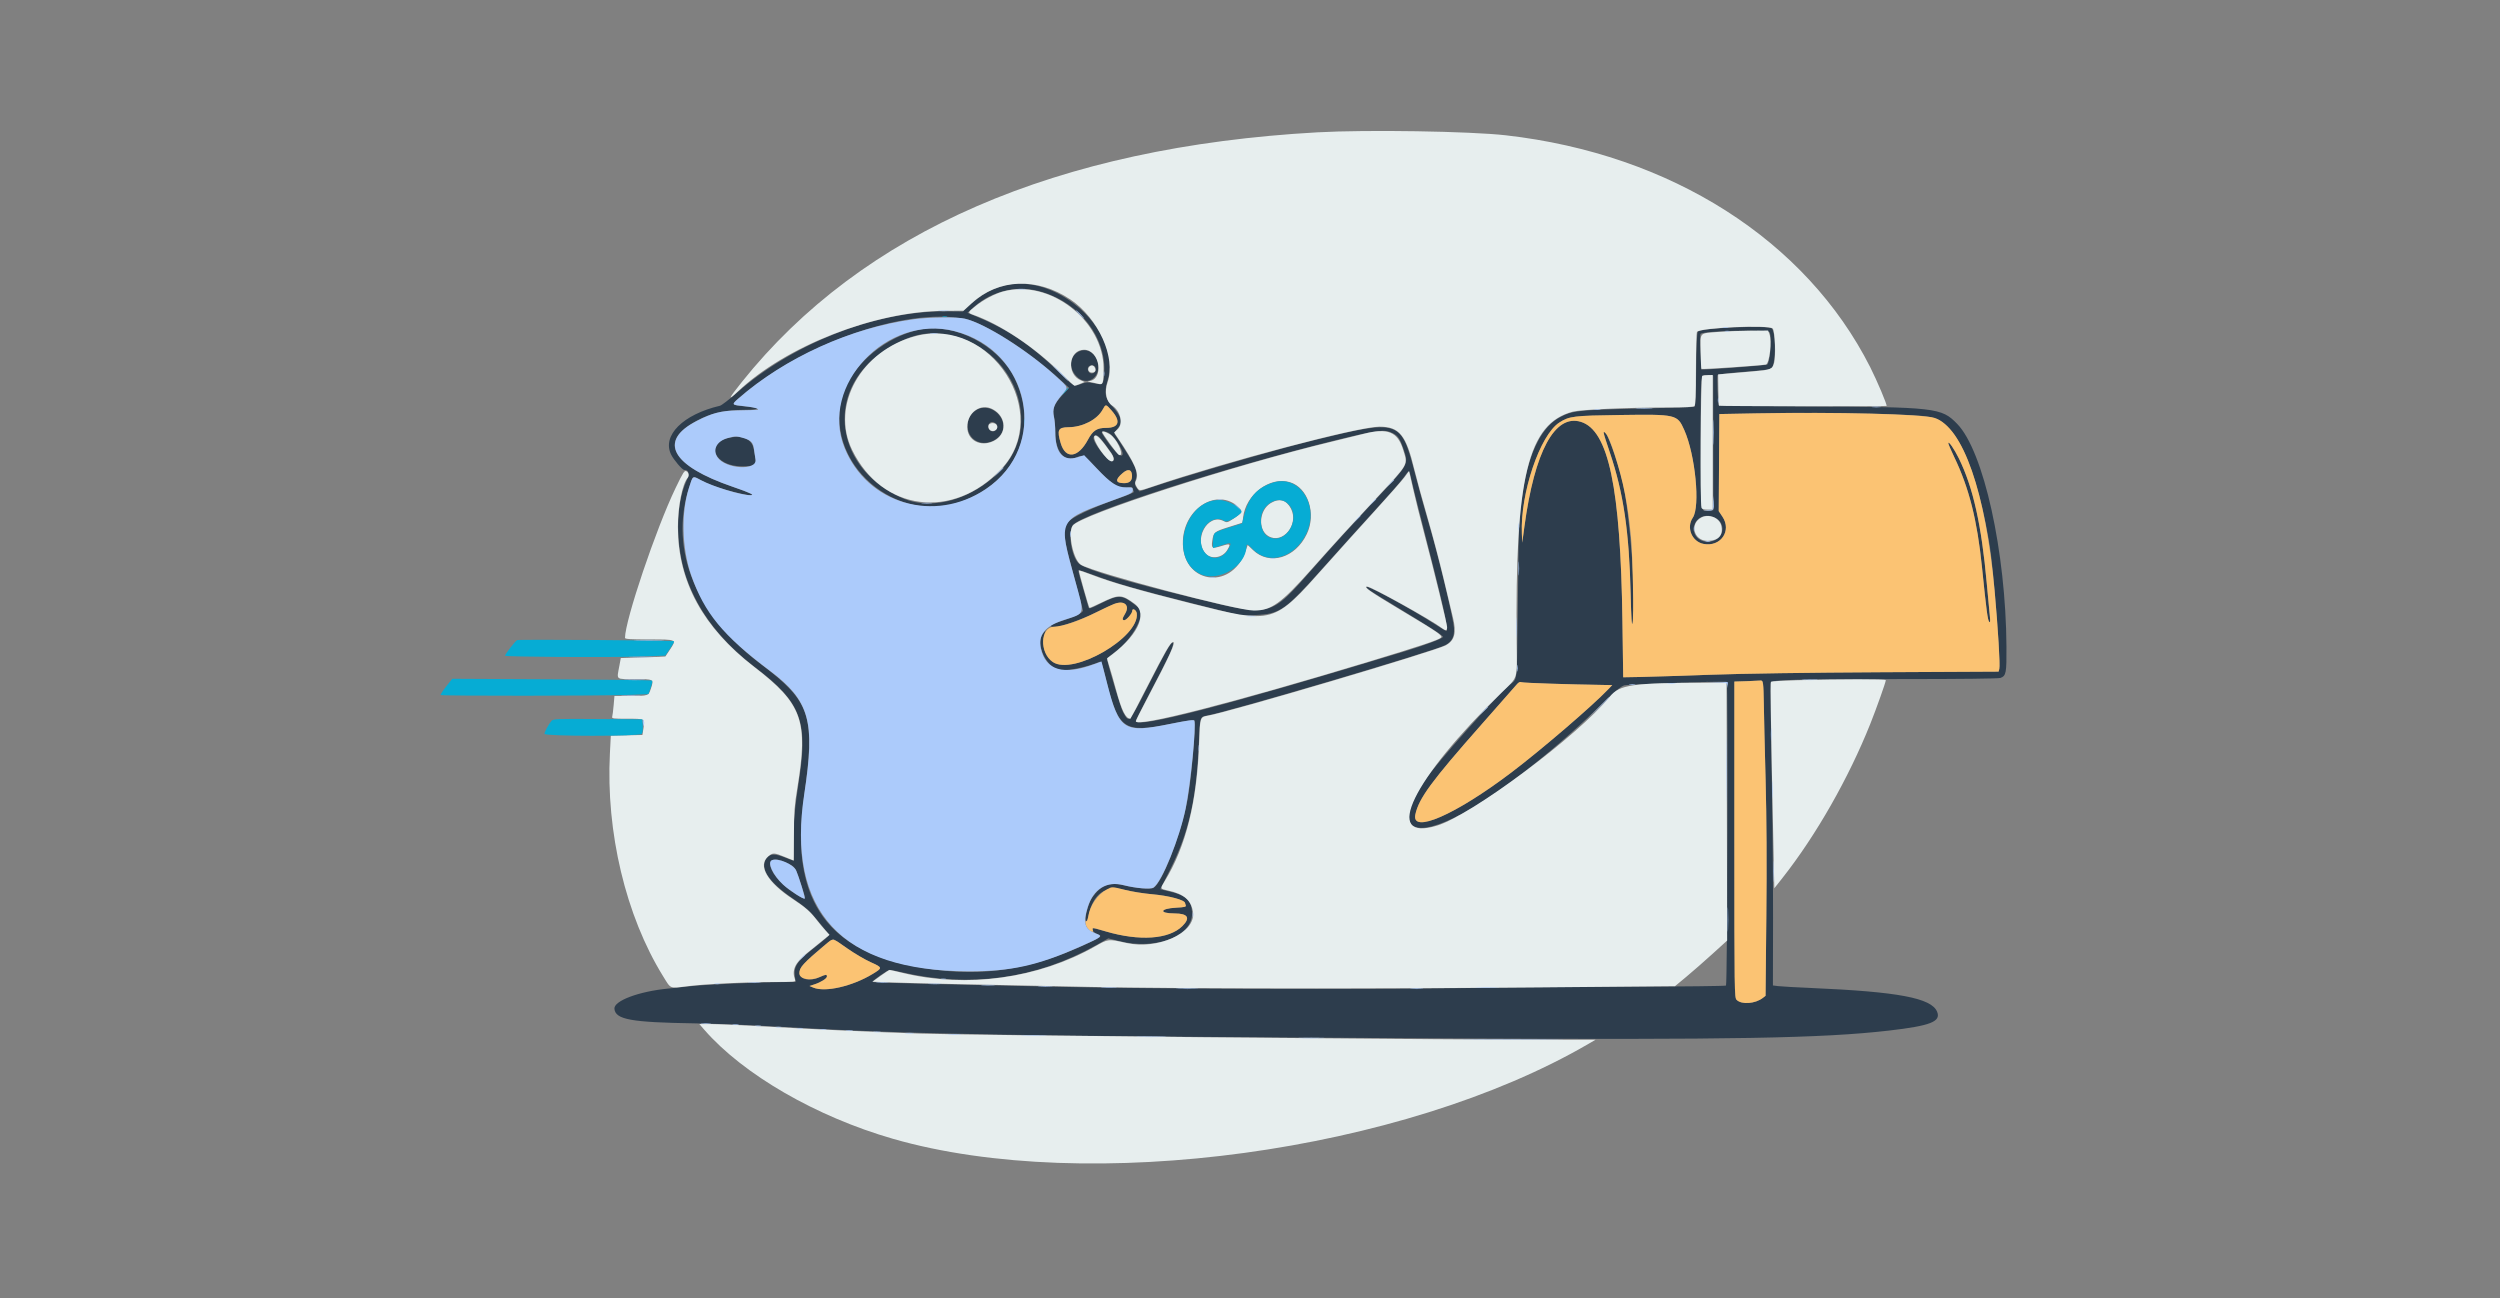 <svg id="svg" version="1.1" xmlns="http://www.w3.org/2000/svg" xmlns:xlink="http://www.w3.org/1999/xlink" width="400" height="207.692" viewBox="0, 0, 400,207.692"><rect x="0" y="0" width="400" height="207.692" fill="#808080" stroke="none"/><g id="svgg"><path id="path0" d="M160.865 45.659 C 158.715 46.162,157.059 47.081,155.145 48.833 L 154.039 49.846 151.367 49.819 C 140.317 49.707,126.870 54.924,117.981 62.771 C 116.712 63.891,115.457 64.859,115.192 64.921 C 109.262 66.314,105.885 69.692,107.380 72.736 C 107.792 73.574,109.170 75.192,109.472 75.192 C 110.250 75.192,110.359 75.771,109.812 76.985 C 108.051 80.883,108.066 87.410,109.848 92.500 C 111.763 97.969,115.409 102.668,121.082 106.978 C 128.066 112.284,129.277 115.408,127.884 124.519 C 127.113 129.565,126.877 132.310,126.980 135.048 C 127.034 136.502,127.016 137.692,126.938 137.692 C 126.861 137.692,126.265 137.476,125.614 137.212 C 124.041 136.573,123.224 136.580,122.706 137.237 C 121.433 138.856,122.952 141.162,127.124 143.948 C 128.152 144.635,129.328 145.568,129.737 146.023 C 130.686 147.078,132.580 149.400,132.650 149.595 C 132.679 149.677,131.812 150.439,130.724 151.288 C 127.495 153.809,126.952 154.572,127.184 156.264 L 127.300 157.115 125.814 157.120 C 121.917 157.133,113.076 157.512,110.761 157.765 C 109.337 157.921,107.611 158.103,106.923 158.169 C 102.208 158.623,98.182 160.138,98.307 161.410 C 98.475 163.125,100.939 163.575,111.058 163.737 C 114.337 163.790,119.962 164.006,123.558 164.218 C 145.480 165.507,161.416 165.791,232.148 166.148 C 277.247 166.376,291.577 166.120,302.212 164.895 C 308.888 164.127,310.597 163.456,309.932 161.863 C 309.020 159.682,303.724 158.683,289.904 158.084 C 287.365 157.974,284.924 157.836,284.478 157.777 L 283.667 157.671 283.688 146.864 C 283.699 140.921,283.594 130.082,283.454 122.779 C 283.313 115.475,283.250 109.367,283.312 109.204 C 283.484 108.755,287.349 108.655,304.555 108.654 C 313.607 108.654,319.782 108.581,320.072 108.471 C 320.980 108.125,321.060 107.711,321.033 103.462 C 320.939 88.243,317.382 72.169,313.146 67.817 C 310.618 65.218,309.793 65.125,288.462 65.027 C 281.111 64.994,275.053 64.924,275.000 64.872 C 274.864 64.738,274.690 60.187,274.813 59.990 C 274.869 59.900,276.600 59.692,278.659 59.528 C 283.178 59.169,283.441 59.119,283.640 58.588 C 284.162 57.189,284.061 53.127,283.489 52.554 C 282.941 52.007,272.275 52.456,271.678 53.052 C 271.505 53.226,271.427 54.842,271.386 59.153 C 271.344 63.525,271.271 65.038,271.098 65.094 C 270.970 65.136,266.928 65.262,262.115 65.373 C 252.521 65.596,251.578 65.700,249.598 66.756 C 245.398 68.994,243.113 76.206,242.964 87.692 C 242.928 90.495,242.856 96.233,242.805 100.443 C 242.699 109.119,242.769 108.579,241.622 109.519 C 239.452 111.298,229.884 122.039,228.044 124.762 C 223.217 131.906,225.251 134.486,232.788 130.781 C 238.599 127.925,247.991 120.750,255.496 113.432 C 258.463 110.539,259.331 109.798,259.929 109.649 C 260.636 109.473,276.131 108.952,276.279 109.100 C 276.505 109.325,276.385 157.549,276.159 157.689 C 276.025 157.772,269.413 157.849,261.467 157.860 C 253.521 157.870,240.918 157.979,233.462 158.100 C 219.049 158.336,183.585 158.224,170.000 157.900 C 165.822 157.801,157.276 157.611,151.010 157.478 C 144.743 157.345,139.615 157.178,139.615 157.105 C 139.615 156.869,142.010 155.192,142.348 155.192 C 142.529 155.192,143.395 155.358,144.271 155.561 C 155.223 158.092,165.851 156.605,175.445 151.201 L 177.332 150.138 179.099 150.581 C 185.118 152.090,191.046 149.682,190.728 145.856 C 190.578 144.042,189.750 143.275,187.295 142.678 L 185.647 142.277 187.207 139.167 C 190.278 133.044,191.465 127.698,191.847 118.269 C 191.987 114.797,192.024 114.680,193.048 114.506 C 196.377 113.940,229.246 104.236,231.209 103.239 C 232.309 102.681,232.723 101.881,232.635 100.481 C 232.539 98.943,230.141 88.967,228.683 84.038 C 228.042 81.870,227.045 78.279,226.468 76.058 C 224.131 67.058,224.128 67.057,210.096 70.476 C 203.936 71.977,189.335 76.224,183.706 78.152 L 182.315 78.628 181.912 78.115 C 181.599 77.717,181.542 77.472,181.656 77.022 C 182.029 75.561,181.875 74.997,180.501 72.788 C 179.252 70.782,178.788 70.066,178.378 69.510 C 178.253 69.342,178.386 69.052,178.810 68.569 C 179.708 67.546,179.440 66.572,177.764 64.768 C 176.804 63.734,176.659 62.711,177.214 60.883 C 179.547 53.191,169.333 43.678,160.865 45.659 M166.853 46.752 C 172.868 48.608,177.032 54.094,176.670 59.685 C 176.548 61.571,176.495 61.624,175.047 61.325 C 174.040 61.117,173.777 61.128,173.043 61.408 C 171.799 61.883,171.869 61.921,169.250 59.373 C 165.046 55.282,161.169 52.677,156.291 50.666 L 154.793 50.049 155.789 49.153 C 158.812 46.436,162.930 45.542,166.853 46.752 M154.327 51.003 C 157.500 51.614,164.726 56.226,169.710 60.821 L 171.054 62.060 169.968 63.234 C 168.649 64.658,168.337 65.455,168.634 66.637 C 168.751 67.100,168.846 68.221,168.846 69.130 C 168.846 72.277,170.274 73.995,172.215 73.184 C 173.353 72.709,173.469 72.772,175.538 74.986 C 177.847 77.457,179.059 78.205,180.389 77.980 C 181.203 77.842,181.184 77.829,181.404 78.711 C 181.425 78.795,180.620 79.152,179.615 79.505 C 174.761 81.210,171.384 82.788,170.787 83.633 C 169.948 84.821,170.074 85.776,172.004 92.827 C 172.700 95.371,173.269 97.551,173.269 97.671 C 173.269 98.038,172.115 98.629,170.192 99.246 C 168.206 99.885,167.822 100.107,168.352 100.310 C 168.969 100.547,172.450 99.403,175.204 98.058 C 178.438 96.479,179.209 96.218,179.766 96.516 C 180.382 96.846,180.468 97.424,180.015 98.191 C 179.546 98.986,179.515 99.231,179.887 99.231 C 180.223 99.231,181.154 98.151,181.154 97.760 C 181.154 97.214,181.824 97.574,181.890 98.155 C 182.329 101.982,171.722 108.123,168.462 105.930 C 167.199 105.081,166.635 103.250,167.109 101.537 L 167.295 100.865 166.917 101.319 C 165.588 102.915,167.367 106.837,169.586 107.204 C 170.737 107.395,173.870 106.747,175.962 105.887 C 176.194 105.791,176.375 106.284,176.894 108.413 C 178.924 116.753,179.754 117.345,187.269 115.821 C 189.403 115.388,191.028 115.144,191.091 115.246 C 191.395 115.737,190.620 124.699,189.985 128.051 C 188.919 133.672,185.875 141.463,184.500 142.089 C 183.972 142.330,181.891 142.125,179.681 141.615 C 177.507 141.113,176.145 141.654,174.785 143.558 C 174.167 144.424,173.525 146.716,173.752 147.248 C 173.862 147.508,173.960 147.327,174.136 146.538 C 174.936 142.954,176.856 141.599,180.021 142.386 C 181.120 142.659,183.056 142.971,184.324 143.080 C 187.066 143.316,189.615 144.004,189.615 144.507 C 189.615 144.549,189.664 144.710,189.723 144.863 C 189.810 145.091,189.522 145.159,188.180 145.230 C 185.569 145.367,185.360 146.145,187.933 146.151 C 190.073 146.156,190.506 146.856,189.183 148.170 C 187.036 150.301,182.312 150.622,176.852 149.006 C 175.808 148.697,174.910 148.488,174.857 148.541 C 174.636 148.761,175.035 149.263,175.583 149.454 C 176.481 149.767,176.274 149.927,173.115 151.360 C 163.874 155.552,155.581 156.510,145.769 154.521 C 131.802 151.689,126.418 143.231,128.630 127.595 C 130.476 114.547,129.748 112.295,121.731 106.253 C 111.323 98.410,107.072 87.995,110.230 78.077 C 110.878 76.042,110.799 76.103,111.982 76.743 C 113.438 77.532,115.343 78.218,117.582 78.761 C 121.470 79.703,121.292 79.279,117.212 77.875 C 108.009 74.709,105.508 71.039,110.434 67.928 C 113.112 66.237,115.547 65.580,119.175 65.571 C 121.824 65.564,121.790 65.253,119.114 65.009 C 117.079 64.823,117.015 64.749,118.077 63.814 C 127.975 55.097,144.764 49.163,154.327 51.003 M147.418 52.691 C 141.960 53.676,136.380 58.247,134.894 62.951 C 131.413 73.972,143.576 84.543,154.505 79.994 C 162.910 76.494,166.170 68.306,162.288 60.445 C 159.743 55.293,152.868 51.708,147.418 52.691 M283.153 53.189 C 283.527 54.164,283.184 58.212,282.715 58.352 C 282.387 58.450,275.336 59.003,273.365 59.086 L 272.212 59.135 272.084 56.346 C 272.014 54.813,272.014 53.499,272.084 53.428 C 272.587 52.913,282.961 52.689,283.153 53.189 M151.543 53.541 C 162.287 55.458,167.177 68.068,160.009 75.371 C 155.561 79.903,149.206 81.718,144.575 79.780 C 133.640 75.202,131.822 62.748,141.155 56.356 C 145.052 53.687,147.954 52.900,151.543 53.541 M172.586 56.252 C 171.016 57.048,170.966 59.161,172.489 60.442 C 173.788 61.535,175.516 60.769,175.714 59.011 C 175.942 56.992,174.185 55.442,172.586 56.252 M175.295 58.868 C 175.553 59.681,174.415 60.126,174.110 59.331 C 173.926 58.851,174.187 58.462,174.693 58.462 C 175.006 58.462,175.210 58.599,175.295 58.868 M274.122 70.865 L 274.129 81.635 273.516 81.694 C 272.014 81.840,272.115 82.627,272.115 70.795 C 272.115 59.245,272.040 59.959,273.252 60.039 L 274.114 60.096 274.122 70.865 M177.856 65.686 C 179.382 67.420,179.042 68.461,176.950 68.462 C 175.497 68.463,174.853 68.886,174.073 70.349 C 172.512 73.277,170.495 73.540,169.716 70.916 C 169.085 68.791,169.290 68.369,170.962 68.356 C 173.239 68.339,175.568 67.130,176.438 65.514 C 176.916 64.626,176.924 64.627,177.856 65.686 M156.388 65.501 C 154.104 66.666,154.346 70.127,156.757 70.776 C 158.368 71.210,160.311 70.052,160.514 68.536 C 160.804 66.374,158.296 64.529,156.388 65.501 M304.327 66.352 C 309.667 66.609,310.020 66.712,311.838 68.539 C 314.467 71.182,316.873 78.133,318.371 87.414 C 318.988 91.235,320.133 106.040,319.887 107.019 L 319.776 107.459 300.994 107.556 C 289.427 107.615,278.924 107.770,273.654 107.960 C 268.947 108.129,263.885 108.290,262.404 108.317 L 259.712 108.365 259.587 99.327 C 259.294 78.013,257.368 68.821,252.915 67.486 C 248.755 66.240,245.534 72.228,243.909 84.231 L 243.558 86.827 243.497 85.385 C 243.227 78.959,246.390 69.588,249.500 67.601 C 251.085 66.588,251.765 66.504,259.204 66.402 C 268.246 66.278,268.365 66.306,269.479 68.793 C 271.253 72.756,272.062 81.050,270.848 82.828 C 269.769 84.408,270.705 86.677,272.581 87.029 C 275.312 87.541,277.109 84.938,275.591 82.668 L 274.996 81.779 275.046 74.014 L 275.096 66.250 281.154 66.135 C 288.702 65.991,298.770 66.086,304.327 66.352 M159.311 67.753 C 159.720 68.052,159.657 68.622,159.183 68.921 C 158.516 69.340,157.766 68.395,158.277 67.779 C 158.564 67.433,158.863 67.425,159.311 67.753 M222.885 69.332 C 223.664 69.727,224.011 70.235,224.520 71.732 C 225.399 74.319,225.471 74.179,220.544 79.449 C 216.004 84.304,214.000 86.501,210.303 90.673 C 202.961 98.960,203.730 98.774,190.288 95.506 C 180.180 93.049,174.312 91.305,172.785 90.304 C 171.430 89.416,170.719 84.873,171.782 83.899 C 174.001 81.866,196.560 74.632,213.942 70.380 C 220.610 68.749,221.522 68.642,222.885 69.332 M177.428 69.286 C 178.238 69.748,179.615 71.836,179.615 72.602 C 179.615 73.604,177.926 71.935,176.348 69.375 C 176.093 68.962,176.765 68.907,177.428 69.286 M256.545 69.136 C 256.541 69.243,257.009 70.725,257.584 72.428 C 259.760 78.877,260.667 85.049,260.903 95.000 C 260.997 98.980,261.081 100.270,261.208 99.712 C 261.869 96.806,260.854 82.437,259.613 77.129 C 258.698 73.219,256.589 67.724,256.545 69.136 M177.000 71.320 C 178.296 73.061,178.500 73.578,177.969 73.781 C 177.310 74.034,174.558 70.437,175.002 69.902 C 175.428 69.389,175.712 69.591,177.000 71.320 M116.754 70.013 C 112.654 70.828,114.262 74.615,118.707 74.615 C 120.671 74.615,121.073 74.399,120.885 73.445 C 120.813 73.084,120.688 72.384,120.606 71.891 C 120.342 70.292,118.896 69.588,116.754 70.013 M311.732 70.917 C 311.731 71.051,312.157 72.047,312.677 73.129 C 315.049 78.059,316.353 83.227,317.115 90.721 C 317.835 97.804,318.030 99.262,318.290 99.514 C 318.434 99.653,318.461 99.400,318.382 98.654 C 318.320 98.072,318.093 95.649,317.877 93.269 C 317.033 83.956,315.703 78.004,313.430 73.365 C 312.670 71.816,311.733 70.465,311.732 70.917 M181.116 75.986 C 181.191 76.879,180.776 77.309,179.842 77.305 C 178.442 77.299,178.373 76.748,179.638 75.684 C 180.485 74.971,181.041 75.085,181.116 75.986 M225.860 76.875 C 226.037 77.695,226.661 80.226,227.247 82.500 C 230.939 96.841,231.869 100.962,231.412 100.962 C 231.342 100.962,230.498 100.454,229.537 99.833 C 226.070 97.595,218.930 93.698,218.706 93.922 C 218.524 94.104,218.987 94.415,223.365 97.052 C 228.834 100.346,230.979 101.740,230.864 101.925 C 230.679 102.224,227.950 103.246,224.712 104.230 C 196.144 112.903,181.731 116.628,181.731 115.338 C 181.731 115.223,182.851 112.995,184.219 110.385 C 187.001 105.081,187.695 103.602,187.685 103.005 C 187.672 102.192,186.817 103.624,183.841 109.445 C 180.563 115.858,180.685 115.727,179.677 113.923 C 179.347 113.331,177.602 107.579,177.175 105.672 C 177.108 105.375,177.379 105.073,178.357 104.355 C 181.232 102.244,183.395 98.229,182.188 97.243 C 179.511 95.055,179.146 95.021,175.925 96.648 C 174.462 97.388,174.242 97.452,174.157 97.160 C 172.835 92.642,172.475 91.307,172.556 91.226 C 172.610 91.172,173.809 91.561,175.221 92.089 C 178.641 93.369,182.434 94.451,191.229 96.654 L 198.558 98.490 200.769 98.408 C 204.824 98.257,205.579 97.725,212.041 90.464 C 214.481 87.723,218.143 83.663,220.179 81.442 C 222.215 79.221,224.198 76.953,224.585 76.402 C 225.487 75.117,225.480 75.114,225.860 76.875 M274.420 82.837 C 276.142 83.700,275.900 86.003,274.028 86.564 C 272.015 87.167,270.342 85.410,271.252 83.649 C 271.815 82.561,273.175 82.212,274.420 82.837 M282.033 109.060 C 282.105 109.178,282.185 110.714,282.209 112.474 C 282.234 114.233,282.363 119.784,282.497 124.808 C 282.659 130.906,282.698 138.161,282.614 146.635 L 282.489 159.327 282.062 159.659 C 280.843 160.607,278.659 160.774,277.864 159.980 C 277.510 159.626,277.500 158.888,277.500 134.334 L 277.500 109.052 279.471 108.990 C 280.555 108.955,281.545 108.909,281.671 108.887 C 281.797 108.864,281.960 108.942,282.033 109.060 M249.615 109.438 C 252.841 109.516,256.039 109.587,256.720 109.597 L 257.960 109.615 257.297 110.309 C 254.718 113.007,246.540 120.024,241.772 123.631 C 232.832 130.392,225.773 133.472,226.456 130.313 C 227.014 127.735,229.038 124.981,237.018 115.945 C 239.874 112.710,242.412 109.825,242.657 109.535 C 242.971 109.162,243.197 109.049,243.426 109.151 C 243.604 109.231,246.389 109.360,249.615 109.438 M125.912 138.068 C 127.265 138.708,127.294 138.753,128.272 141.794 C 129.004 144.065,128.995 144.080,127.463 143.153 C 122.856 140.364,121.523 135.992,125.912 138.068 M135.598 151.769 C 136.721 152.555,138.388 153.536,139.303 153.948 C 141.228 154.815,141.234 154.855,139.626 155.833 C 136.357 157.819,131.987 158.815,130.096 158.004 L 129.519 157.757 130.288 157.509 C 131.348 157.167,132.308 156.562,132.308 156.234 C 132.308 155.873,132.124 155.889,131.127 156.342 C 128.961 157.325,127.244 156.341,128.249 154.693 C 128.768 153.841,133.032 150.158,133.365 150.272 C 133.471 150.309,134.476 150.982,135.598 151.769 " stroke="none" fill="#2d3d4d" fill-rule="evenodd"></path><path id="path1" d="M210.769 21.174 C 169.057 23.509,137.966 37.005,118.669 61.154 C 116.546 63.810,116.364 64.242,118.027 62.668 C 125.756 55.357,139.916 49.814,151.072 49.734 L 154.163 49.712 155.451 48.531 C 159.768 44.576,165.903 44.333,171.247 47.907 C 175.738 50.911,178.590 57.246,177.212 61.154 C 176.667 62.697,176.987 64.270,177.977 64.919 C 179.279 65.772,179.750 67.810,178.840 68.659 L 178.258 69.203 178.823 70.034 C 181.592 74.109,182.321 75.821,181.744 76.899 C 181.564 77.234,181.587 77.426,181.860 77.888 C 182.275 78.592,182.235 78.592,184.339 77.879 C 196.208 73.856,217.344 68.269,220.696 68.269 C 223.915 68.269,224.973 69.580,226.331 75.252 C 226.640 76.541,227.556 79.889,228.368 82.692 C 229.179 85.495,230.346 89.909,230.962 92.500 C 231.578 95.091,232.262 97.958,232.483 98.871 C 233.055 101.238,232.741 102.463,231.363 103.236 C 229.724 104.157,196.509 113.980,193.227 114.514 C 192.021 114.711,191.997 114.786,191.863 118.781 C 191.548 128.214,189.748 135.463,186.349 140.986 C 185.592 142.217,185.588 142.208,186.875 142.483 C 189.451 143.034,190.628 144.064,190.881 145.989 C 191.312 149.257,185.287 152.008,180.192 150.870 C 177.282 150.220,177.348 150.212,175.199 151.429 C 166.109 156.576,154.682 158.148,144.419 155.663 C 143.350 155.404,142.414 155.192,142.338 155.192 C 142.263 155.192,141.613 155.616,140.895 156.133 L 139.588 157.073 142.727 157.191 C 145.759 157.305,151.877 157.442,174.712 157.911 C 188.550 158.196,219.273 158.225,246.549 157.981 L 268.002 157.788 269.818 156.278 C 270.817 155.447,272.694 153.805,273.989 152.629 L 276.343 150.490 276.297 129.860 L 276.250 109.231 273.269 109.237 C 261.079 109.259,259.147 109.535,257.560 111.476 C 252.453 117.725,235.475 130.396,229.932 132.096 C 221.070 134.813,226.000 124.657,240.264 110.807 C 242.942 108.207,242.733 108.893,242.668 102.916 C 242.377 76.364,244.466 67.749,251.649 65.868 C 252.946 65.529,260.293 65.204,266.837 65.197 C 269.723 65.194,270.951 65.126,271.115 64.962 C 271.284 64.793,271.347 63.208,271.349 59.048 C 271.351 55.923,271.427 53.248,271.518 53.103 C 271.948 52.424,283.105 51.935,283.634 52.572 C 283.994 53.006,284.158 56.937,283.862 58.026 C 283.570 59.100,283.387 59.173,280.368 59.430 C 278.949 59.551,277.139 59.707,276.346 59.777 L 274.904 59.904 274.933 62.369 C 274.949 63.725,274.998 64.870,275.042 64.913 C 275.140 65.011,301.752 65.042,301.850 64.945 C 301.978 64.817,300.328 60.910,299.233 58.745 C 288.950 38.414,267.341 24.659,240.962 21.651 C 235.200 20.995,218.652 20.733,210.769 21.174 M160.502 46.639 C 159.126 47.016,157.366 47.943,156.106 48.953 C 154.799 50.000,154.788 50.040,155.721 50.370 C 160.088 51.911,165.474 55.506,169.788 59.760 C 170.887 60.844,171.850 61.731,171.928 61.731 C 172.005 61.731,172.400 61.592,172.806 61.423 L 173.543 61.115 172.944 60.863 C 170.575 59.867,170.975 55.962,173.445 55.962 C 176.025 55.962,176.713 60.833,174.155 60.986 C 173.932 60.999,174.096 61.072,174.519 61.149 C 174.942 61.226,175.518 61.352,175.799 61.430 C 176.468 61.615,176.574 61.277,176.571 58.976 C 176.560 51.243,167.912 44.604,160.502 46.639 M274.904 53.108 C 271.814 53.355,272.047 53.094,272.099 56.259 C 272.123 57.733,272.184 58.978,272.233 59.028 C 272.332 59.127,281.715 58.490,282.530 58.329 C 283.119 58.213,283.542 54.559,283.099 53.413 L 282.894 52.885 279.957 52.912 C 278.341 52.927,276.067 53.015,274.904 53.108 M146.538 53.763 C 137.775 56.050,132.855 64.867,136.350 72.019 C 141.141 81.821,152.483 83.261,160.207 75.049 C 168.550 66.179,158.562 50.625,146.538 53.763 M174.251 58.726 C 173.934 59.108,174.199 59.615,174.716 59.615 C 175.228 59.615,175.409 59.283,175.160 58.798 C 174.952 58.395,174.552 58.363,174.251 58.726 M272.353 60.128 C 272.101 60.230,271.990 80.604,272.238 81.250 C 272.313 81.446,272.620 81.538,273.194 81.538 L 274.038 81.538 274.038 70.769 L 274.038 60.000 273.317 60.015 C 272.921 60.024,272.487 60.074,272.353 60.128 M158.808 65.464 C 161.085 66.654,161.176 69.496,158.970 70.563 C 156.883 71.574,154.763 70.445,154.763 68.323 C 154.763 65.982,156.904 64.469,158.808 65.464 M158.200 67.981 C 157.969 68.582,158.524 69.150,159.120 68.921 C 159.842 68.644,159.630 67.692,158.846 67.692 C 158.547 67.692,158.261 67.820,158.200 67.981 M176.346 69.121 C 176.346 69.377,178.760 72.685,179.023 72.789 C 179.886 73.131,179.063 70.836,177.938 69.767 C 177.436 69.289,176.346 68.847,176.346 69.121 M218.173 69.418 C 217.433 69.608,215.183 70.159,213.173 70.643 C 197.164 74.498,172.836 82.382,171.627 84.107 C 170.805 85.282,171.732 89.619,172.966 90.370 C 175.045 91.635,197.929 97.692,200.630 97.692 C 203.390 97.692,204.971 96.563,209.779 91.154 C 213.475 86.997,215.832 84.412,220.215 79.712 C 225.486 74.059,225.267 74.452,224.519 72.001 C 223.624 69.065,222.050 68.425,218.173 69.418 M175.128 69.744 C 174.791 70.081,175.809 71.942,177.082 73.317 C 178.017 74.327,178.603 73.672,177.797 72.518 C 176.218 70.257,175.432 69.439,175.128 69.744 M108.096 78.076 C 104.949 84.612,100.005 99.263,100.000 102.067 C 100.000 102.252,100.898 102.308,103.852 102.308 C 108.318 102.308,108.283 102.291,107.198 103.925 C 106.805 104.516,106.475 105.017,106.463 105.037 C 106.452 105.057,104.842 105.122,102.886 105.181 L 99.329 105.288 99.097 106.538 C 98.667 108.848,98.443 108.654,101.544 108.654 C 104.636 108.654,104.644 108.659,104.143 110.168 C 103.750 111.351,103.765 111.346,100.776 111.346 L 98.314 111.346 98.184 112.837 C 98.112 113.656,98.009 114.478,97.956 114.663 C 97.867 114.972,98.070 115.000,100.378 115.000 C 103.250 115.000,103.203 114.971,102.948 116.576 L 102.785 117.596 100.259 117.650 L 97.732 117.703 97.585 120.534 C 96.932 133.141,100.129 146.552,106.078 156.171 C 107.393 158.295,107.053 158.156,110.036 157.791 C 113.053 157.423,119.158 157.127,123.915 157.120 C 127.106 157.116,127.340 157.092,127.219 156.779 C 126.639 155.282,127.172 154.073,129.094 152.526 C 129.835 151.930,130.956 151.021,131.585 150.507 L 132.728 149.572 132.074 148.872 C 131.715 148.488,131.090 147.740,130.685 147.212 C 129.675 145.891,128.835 145.150,126.923 143.895 C 122.755 141.159,121.189 138.475,122.914 137.024 C 123.648 136.406,123.876 136.414,125.577 137.115 C 126.346 137.433,126.986 137.692,126.998 137.692 C 127.009 137.692,127.024 135.810,127.030 133.510 C 127.039 129.874,127.110 128.899,127.577 126.058 C 129.339 115.318,128.382 112.635,120.673 106.706 C 112.488 100.411,108.462 93.030,108.462 84.319 C 108.462 81.003,109.178 77.411,110.030 76.452 C 110.308 76.139,110.208 75.599,109.835 75.399 C 109.515 75.228,109.331 75.511,108.096 78.076 M224.778 76.278 C 224.409 76.791,222.247 79.251,219.974 81.744 C 217.701 84.238,214.152 88.175,212.088 90.494 C 203.693 99.927,203.871 99.877,190.550 96.536 C 182.281 94.462,177.738 93.153,174.671 91.964 C 173.592 91.545,172.671 91.239,172.626 91.284 C 172.554 91.356,174.187 97.127,174.318 97.264 C 174.346 97.294,175.193 96.919,176.200 96.432 C 179.029 95.064,179.473 95.079,181.538 96.611 C 183.774 98.269,181.909 101.962,177.144 105.312 C 177.106 105.339,177.255 105.906,177.474 106.574 C 177.693 107.242,178.185 108.952,178.568 110.375 C 179.453 113.669,180.114 115.000,180.865 115.000 C 180.900 115.000,182.157 112.599,183.659 109.663 C 186.440 104.228,187.217 102.879,187.644 102.739 C 188.253 102.539,187.188 104.882,183.489 111.885 C 182.522 113.714,181.731 115.294,181.731 115.394 C 181.731 116.442,197.083 112.517,219.071 105.849 C 227.209 103.381,230.167 102.395,230.549 102.025 C 230.878 101.707,230.211 101.249,223.984 97.518 C 219.218 94.663,218.071 93.863,218.724 93.852 C 219.363 93.841,228.806 99.080,230.697 100.495 C 231.334 100.971,231.538 100.934,231.538 100.342 C 231.538 99.873,229.358 90.949,227.878 85.365 C 227.245 82.974,226.439 79.742,226.088 78.181 L 225.450 75.344 224.778 76.278 M206.383 77.149 C 209.281 78.017,210.643 82.169,209.099 85.428 C 207.266 89.297,203.123 90.543,200.488 88.017 L 199.636 87.201 199.240 88.287 C 196.898 94.710,188.956 93.270,189.264 86.479 C 189.501 81.238,194.817 78.020,198.125 81.116 C 198.870 81.812,198.804 81.999,197.502 82.883 C 196.382 83.644,196.334 83.657,195.781 83.371 C 193.226 82.050,190.856 86.396,192.927 88.603 C 193.811 89.544,195.604 89.249,196.341 88.040 C 196.966 87.015,196.862 86.923,195.540 87.334 C 193.963 87.825,193.787 87.742,193.955 86.588 C 194.165 85.139,194.252 85.065,196.615 84.321 L 198.798 83.633 198.892 82.806 C 199.309 79.100,203.169 76.186,206.383 77.149 M203.341 80.480 C 201.465 81.604,201.217 84.725,202.921 85.764 C 205.203 87.156,207.867 83.950,206.559 81.387 C 205.850 79.996,204.691 79.670,203.341 80.480 M272.226 82.797 C 270.283 83.805,271.000 86.539,273.206 86.538 C 274.977 86.536,275.801 85.586,275.383 84.031 C 275.057 82.820,273.417 82.179,272.226 82.797 M287.564 108.834 C 285.325 108.894,283.431 109.005,283.355 109.081 C 283.234 109.202,283.338 116.004,283.775 136.688 L 283.890 142.125 285.221 140.438 C 290.571 133.650,295.771 124.522,299.253 115.807 C 300.222 113.380,301.731 109.130,301.731 108.825 C 301.731 108.645,294.514 108.649,287.564 108.834 M112.686 164.760 C 118.927 171.927,130.599 178.673,142.875 182.209 C 174.062 191.192,224.463 184.316,254.135 167.030 L 255.288 166.358 246.827 166.354 C 227.415 166.345,155.508 165.640,147.308 165.378 C 140.067 165.146,130.842 164.724,122.117 164.225 C 118.469 164.017,114.676 163.846,113.687 163.846 L 111.890 163.846 112.686 164.760 " stroke="none" fill="#e7eeee" fill-rule="evenodd"></path><path id="path2" d="M176.438 65.514 C 175.568 67.130,173.239 68.339,170.962 68.356 C 169.290 68.369,169.085 68.791,169.716 70.916 C 170.495 73.540,172.512 73.277,174.073 70.349 C 174.853 68.886,175.497 68.463,176.950 68.462 C 179.042 68.461,179.382 67.420,177.856 65.686 C 176.924 64.627,176.916 64.626,176.438 65.514 M281.154 66.135 L 275.096 66.250 275.046 74.014 L 274.996 81.779 275.591 82.668 C 277.109 84.938,275.312 87.541,272.581 87.029 C 270.705 86.677,269.769 84.408,270.848 82.828 C 272.062 81.050,271.253 72.756,269.479 68.793 C 268.365 66.306,268.246 66.278,259.204 66.402 C 251.765 66.504,251.085 66.588,249.500 67.601 C 246.390 69.588,243.227 78.959,243.497 85.385 L 243.558 86.827 243.909 84.231 C 245.534 72.228,248.755 66.240,252.915 67.486 C 257.368 68.821,259.294 78.013,259.587 99.327 L 259.712 108.365 262.404 108.317 C 263.885 108.290,268.947 108.129,273.654 107.960 C 278.924 107.770,289.427 107.615,300.994 107.556 L 319.776 107.459 319.887 107.019 C 320.041 106.406,319.698 100.699,319.130 94.433 C 317.709 78.747,314.079 68.333,309.519 66.865 C 307.630 66.257,293.641 65.897,281.154 66.135 M258.342 72.727 C 259.755 77.123,260.464 80.713,260.957 85.962 C 261.244 89.017,261.422 98.770,261.208 99.712 C 261.081 100.270,260.997 98.980,260.903 95.000 C 260.667 85.049,259.760 78.877,257.584 72.428 C 256.408 68.943,256.367 68.734,257.004 69.457 C 257.272 69.761,257.821 71.104,258.342 72.727 M313.430 73.365 C 315.703 78.004,317.033 83.956,317.877 93.269 C 318.093 95.649,318.320 98.072,318.382 98.654 C 318.461 99.400,318.434 99.653,318.290 99.514 C 318.030 99.262,317.835 97.804,317.115 90.721 C 316.353 83.227,315.049 78.059,312.677 73.129 C 312.157 72.047,311.731 71.051,311.732 70.917 C 311.733 70.465,312.670 71.816,313.430 73.365 M179.638 75.684 C 178.373 76.748,178.442 77.299,179.842 77.305 C 180.776 77.309,181.191 76.879,181.116 75.986 C 181.041 75.085,180.485 74.971,179.638 75.684 M178.269 96.622 C 177.899 96.759,176.612 97.364,175.409 97.968 C 172.698 99.328,170.050 100.231,168.654 100.270 C 166.404 100.333,166.264 104.452,168.462 105.930 C 171.722 108.123,182.329 101.982,181.890 98.155 C 181.824 97.574,181.154 97.214,181.154 97.760 C 181.154 98.151,180.223 99.231,179.887 99.231 C 179.517 99.231,179.546 98.970,179.999 98.226 C 180.841 96.846,179.935 96.006,178.269 96.622 M279.471 108.990 L 277.500 109.052 277.500 134.334 C 277.500 158.888,277.510 159.626,277.864 159.980 C 278.659 160.774,280.843 160.607,282.062 159.659 L 282.489 159.327 282.614 146.635 C 282.698 138.161,282.659 130.906,282.497 124.808 C 282.363 119.784,282.234 114.233,282.209 112.474 C 282.165 109.265,282.097 108.811,281.671 108.887 C 281.545 108.909,280.555 108.955,279.471 108.990 M242.657 109.535 C 242.412 109.825,239.874 112.710,237.018 115.945 C 229.038 124.981,227.014 127.735,226.456 130.313 C 225.773 133.472,232.832 130.392,241.772 123.631 C 246.540 120.024,254.718 113.007,257.297 110.309 L 257.960 109.615 256.720 109.597 C 250.994 109.514,243.690 109.269,243.426 109.151 C 243.197 109.049,242.971 109.162,242.657 109.535 M177.106 142.301 C 175.604 143.095,174.392 144.854,174.126 146.625 C 174.054 147.104,173.919 147.449,173.825 147.391 C 173.540 147.215,173.633 147.962,173.952 148.417 C 174.401 149.059,174.991 149.334,174.863 148.843 C 174.737 148.364,174.658 148.357,176.881 149.015 C 182.311 150.621,187.041 150.296,189.183 148.170 C 190.506 146.856,190.073 146.156,187.933 146.151 C 185.360 146.145,185.569 145.367,188.180 145.230 C 189.522 145.159,189.810 145.091,189.723 144.863 C 189.664 144.710,189.615 144.549,189.615 144.507 C 189.615 144.000,187.060 143.315,184.262 143.072 C 182.965 142.959,181.066 142.655,180.043 142.395 C 177.850 141.839,177.972 141.843,177.106 142.301 M132.019 151.175 C 128.510 154.120,127.887 154.805,127.885 155.716 C 127.884 156.665,129.660 157.008,131.127 156.342 C 132.124 155.889,132.308 155.873,132.308 156.234 C 132.308 156.562,131.348 157.167,130.288 157.509 L 129.519 157.757 130.096 158.004 C 131.987 158.815,136.357 157.819,139.626 155.833 C 141.234 154.855,141.228 154.815,139.303 153.948 C 138.388 153.536,136.721 152.555,135.598 151.769 C 133.050 149.982,133.376 150.036,132.019 151.175 " stroke="none" fill="#fbc373" fill-rule="evenodd"></path><path id="path3" d="M150.817 50.709 C 151.002 50.758,151.305 50.758,151.490 50.709 C 151.675 50.661,151.524 50.622,151.154 50.622 C 150.784 50.622,150.632 50.661,150.817 50.709 M170.302 62.674 L 169.739 63.365 170.389 62.747 C 170.746 62.406,170.999 62.095,170.952 62.055 C 170.904 62.015,170.612 62.294,170.302 62.674 M163.899 67.500 C 163.899 67.976,163.936 68.171,163.982 67.933 C 164.028 67.695,164.028 67.305,163.982 67.067 C 163.936 66.829,163.899 67.024,163.899 67.500 M203.522 77.270 C 201.013 78.162,199.787 79.594,199.044 82.498 L 198.725 83.745 196.529 84.442 C 194.669 85.033,194.314 85.210,194.205 85.599 C 194.072 86.075,193.991 87.692,194.101 87.692 C 194.135 87.692,194.784 87.481,195.543 87.223 C 196.985 86.733,197.105 86.783,196.642 87.679 C 195.248 90.374,192.113 89.430,192.116 86.317 C 192.119 84.041,194.358 82.283,195.889 83.355 C 196.265 83.619,197.529 83.018,198.547 82.091 C 199.147 81.545,196.597 80.011,195.079 80.004 C 189.440 79.980,187.002 89.381,192.012 91.832 C 194.884 93.237,199.404 90.565,199.421 87.452 C 199.424 86.952,199.650 87.037,200.385 87.817 C 202.880 90.463,207.060 89.327,208.957 85.488 C 211.231 80.889,207.825 75.739,203.522 77.270 M205.843 80.402 C 208.526 82.512,205.887 87.418,202.901 85.874 C 201.671 85.238,201.333 82.715,202.296 81.363 C 203.239 80.039,204.833 79.607,205.843 80.402 M82.739 102.419 C 82.422 102.568,80.703 104.805,80.817 104.920 C 80.997 105.100,96.996 105.206,101.632 105.058 L 106.437 104.904 107.195 103.800 C 107.612 103.193,107.907 102.650,107.850 102.594 C 107.707 102.450,83.037 102.279,82.739 102.419 M71.388 109.831 C 70.856 110.505,70.461 111.121,70.510 111.201 C 70.615 111.371,96.406 111.350,100.767 111.176 L 103.747 111.058 104.111 110.042 C 104.311 109.484,104.417 108.969,104.346 108.897 C 104.275 108.826,97.048 108.731,88.286 108.687 L 72.355 108.606 71.388 109.831 M88.238 115.334 C 87.785 115.868,87.115 117.110,87.115 117.415 C 87.115 117.827,102.337 117.831,102.679 117.419 C 102.810 117.262,102.881 116.712,102.847 116.121 L 102.788 115.096 95.657 115.046 C 89.047 114.999,88.504 115.020,88.238 115.334 " stroke="none" fill="#06acd4" fill-rule="evenodd"></path><path id="path4" d="M162.840 46.293 C 163.186 46.336,163.705 46.335,163.994 46.291 C 164.283 46.247,164.000 46.212,163.365 46.213 C 162.731 46.215,162.494 46.250,162.840 46.293 M150.240 49.755 C 150.637 49.797,151.286 49.797,151.683 49.755 C 152.079 49.714,151.755 49.680,150.962 49.680 C 150.168 49.680,149.844 49.714,150.240 49.755 M172.692 50.288 C 173.051 50.659,173.388 50.962,173.441 50.962 C 173.494 50.962,173.243 50.659,172.885 50.288 C 172.526 49.918,172.189 49.615,172.136 49.615 C 172.083 49.615,172.334 49.918,172.692 50.288 M146.250 51.069 C 136.132 52.440,125.640 57.190,118.077 63.825 C 117.020 64.752,117.049 64.785,119.107 64.997 C 120.016 65.091,120.913 65.257,121.101 65.366 C 121.503 65.600,121.652 65.586,118.077 65.663 C 115.314 65.723,113.958 66.072,111.442 67.372 C 105.268 70.563,107.442 74.522,117.212 77.877 C 120.080 78.862,120.854 79.231,120.051 79.231 C 118.594 79.231,114.106 77.868,112.161 76.835 C 110.776 76.100,110.884 76.030,110.227 78.077 C 108.947 82.062,109.097 87.784,110.593 92.043 C 112.729 98.123,115.630 101.647,123.164 107.312 C 129.538 112.105,130.472 115.416,128.697 126.923 C 125.784 145.813,134.612 155.375,155.000 155.415 C 161.778 155.428,166.034 154.485,172.814 151.468 C 176.459 149.845,176.508 149.803,175.269 149.330 C 173.544 148.671,173.251 147.685,174.033 145.164 C 174.943 142.230,177.066 140.924,179.784 141.629 C 181.734 142.134,184.074 142.320,184.556 142.009 C 185.882 141.152,188.748 134.103,189.712 129.327 C 190.506 125.399,191.416 116.152,191.092 115.309 C 191.020 115.122,190.135 115.240,187.278 115.819 C 179.784 117.338,179.080 116.886,177.132 109.310 L 176.237 105.831 175.090 106.257 C 170.157 108.089,167.325 107.261,166.540 103.756 C 166.063 101.627,167.194 100.197,170.118 99.235 C 173.755 98.039,173.590 98.627,171.962 92.666 C 169.292 82.892,169.063 83.327,178.750 79.795 C 180.987 78.980,181.250 78.836,181.250 78.432 C 181.250 78.013,181.174 77.981,180.192 77.981 C 178.711 77.981,177.763 77.367,175.408 74.882 L 173.465 72.831 172.431 73.156 C 170.107 73.887,168.846 72.485,168.846 69.170 C 168.846 68.368,168.753 67.275,168.638 66.742 C 168.363 65.458,168.618 64.717,169.840 63.248 C 170.986 61.872,171.062 62.132,168.942 60.194 C 164.429 56.069,157.626 51.766,154.386 50.986 C 153.187 50.698,148.651 50.744,146.250 51.069 M275.723 52.444 C 275.963 52.490,276.309 52.488,276.493 52.440 C 276.676 52.392,276.481 52.354,276.058 52.356 C 275.635 52.358,275.484 52.398,275.723 52.444 M152.719 52.981 C 164.929 56.083,167.963 71.386,157.729 78.254 C 149.483 83.788,138.722 80.619,135.110 71.592 C 131.128 61.644,141.920 50.238,152.719 52.981 M276.010 53.017 C 276.195 53.066,276.498 53.066,276.683 53.017 C 276.868 52.969,276.716 52.929,276.346 52.929 C 275.976 52.929,275.825 52.969,276.010 53.017 M148.894 53.407 C 149.185 53.451,149.661 53.451,149.952 53.407 C 150.243 53.363,150.005 53.327,149.423 53.327 C 148.841 53.327,148.603 53.363,148.894 53.407 M169.615 59.712 C 170.297 60.399,170.898 60.962,170.950 60.962 C 171.003 60.962,170.489 60.399,169.808 59.712 C 169.126 59.024,168.526 58.462,168.473 58.462 C 168.420 58.462,168.934 59.024,169.615 59.712 M176.583 59.808 C 176.583 60.178,176.623 60.329,176.671 60.144 C 176.719 59.959,176.719 59.656,176.671 59.471 C 176.623 59.286,176.583 59.438,176.583 59.808 M274.852 64.038 C 274.852 64.409,274.892 64.560,274.940 64.375 C 274.989 64.190,274.989 63.887,274.940 63.702 C 274.892 63.517,274.852 63.668,274.852 64.038 M299.567 65.139 C 299.911 65.182,300.474 65.182,300.817 65.139 C 301.161 65.096,300.880 65.062,300.192 65.062 C 299.505 65.062,299.224 65.096,299.567 65.139 M261.971 65.334 C 262.579 65.373,263.575 65.373,264.183 65.334 C 264.791 65.296,264.293 65.265,263.077 65.265 C 261.861 65.265,261.363 65.296,261.971 65.334 M255.144 65.520 C 255.382 65.566,255.772 65.566,256.010 65.520 C 256.248 65.474,256.053 65.437,255.577 65.437 C 255.101 65.437,254.906 65.474,255.144 65.520 M274.117 69.135 C 274.117 70.933,274.146 71.694,274.181 70.827 C 274.217 69.959,274.217 68.488,274.182 67.558 C 274.146 66.627,274.117 67.337,274.117 69.135 M118.972 70.094 C 120.170 70.450,120.508 70.820,120.644 71.923 C 120.703 72.399,120.807 73.105,120.876 73.493 C 121.205 75.363,116.051 75.061,114.781 73.136 C 113.977 71.915,114.722 70.553,116.449 70.090 C 117.695 69.756,117.832 69.756,118.972 70.094 M159.702 75.625 L 158.942 76.442 159.760 75.682 C 160.520 74.975,160.665 74.808,160.520 74.808 C 160.488 74.808,160.121 75.175,159.702 75.625 M222.392 77.356 L 221.827 77.981 222.452 77.416 C 223.035 76.889,223.165 76.731,223.017 76.731 C 222.984 76.731,222.702 77.012,222.392 77.356 M274.073 80.421 L 274.038 81.515 273.317 81.591 L 272.596 81.666 273.323 81.698 C 274.180 81.737,274.282 81.566,274.181 80.264 L 274.108 79.327 274.073 80.421 M194.856 79.940 C 195.041 79.989,195.344 79.989,195.529 79.940 C 195.714 79.892,195.563 79.852,195.192 79.852 C 194.822 79.852,194.671 79.892,194.856 79.940 M219.507 80.433 L 218.942 81.058 219.567 80.493 C 219.911 80.182,220.192 79.901,220.192 79.868 C 220.192 79.719,220.034 79.850,219.507 80.433 M147.548 80.525 C 147.945 80.566,148.594 80.566,148.990 80.525 C 149.387 80.483,149.063 80.449,148.269 80.449 C 147.476 80.449,147.151 80.483,147.548 80.525 M197.500 80.637 C 197.500 80.670,197.781 80.951,198.125 81.262 L 198.750 81.827 198.185 81.202 C 197.659 80.619,197.500 80.489,197.500 80.637 M217.007 83.125 L 216.442 83.750 217.067 83.185 C 217.650 82.659,217.781 82.500,217.632 82.500 C 217.599 82.500,217.318 82.781,217.007 83.125 M242.940 84.327 C 242.941 84.856,242.978 85.049,243.023 84.757 C 243.067 84.465,243.066 84.032,243.020 83.795 C 242.974 83.559,242.938 83.798,242.940 84.327 M271.006 84.615 C 271.006 84.986,271.046 85.137,271.094 84.952 C 271.142 84.767,271.142 84.464,271.094 84.279 C 271.046 84.094,271.006 84.245,271.006 84.615 M171.202 85.481 C 171.204 85.904,171.244 86.054,171.290 85.815 C 171.336 85.576,171.334 85.230,171.286 85.046 C 171.238 84.862,171.200 85.058,171.202 85.481 M272.933 86.671 C 273.118 86.719,273.421 86.719,273.606 86.671 C 273.791 86.623,273.639 86.583,273.269 86.583 C 272.899 86.583,272.748 86.623,272.933 86.671 M203.317 89.363 C 203.502 89.412,203.805 89.412,203.990 89.363 C 204.175 89.315,204.024 89.275,203.654 89.275 C 203.284 89.275,203.132 89.315,203.317 89.363 M242.954 90.962 C 242.954 91.966,242.986 92.377,243.026 91.875 C 243.066 91.373,243.066 90.550,243.026 90.048 C 242.986 89.546,242.954 89.957,242.954 90.962 M193.608 92.444 C 193.847 92.490,194.193 92.488,194.377 92.440 C 194.561 92.392,194.365 92.354,193.942 92.356 C 193.519 92.358,193.369 92.398,193.608 92.444 M242.575 100.385 C 242.575 101.813,242.606 102.397,242.643 101.683 C 242.680 100.969,242.680 99.800,242.643 99.087 C 242.606 98.373,242.575 98.957,242.575 100.385 M199.567 98.601 C 199.911 98.643,200.474 98.643,200.817 98.601 C 201.161 98.558,200.880 98.523,200.192 98.523 C 199.505 98.523,199.224 98.558,199.567 98.601 M101.875 102.451 C 102.959 102.485,104.733 102.485,105.817 102.451 C 106.901 102.417,106.014 102.389,103.846 102.389 C 101.678 102.389,100.791 102.417,101.875 102.451 M101.000 105.143 C 101.920 105.178,103.478 105.178,104.461 105.143 C 105.445 105.108,104.692 105.080,102.788 105.079 C 100.885 105.079,100.080 105.108,101.000 105.143 M242.745 106.923 C 242.745 107.399,242.782 107.594,242.828 107.356 C 242.874 107.118,242.874 106.728,242.828 106.490 C 242.782 106.252,242.745 106.447,242.745 106.923 M100.144 108.797 C 100.911 108.833,102.166 108.833,102.933 108.797 C 103.700 108.760,103.072 108.730,101.538 108.730 C 100.005 108.730,99.377 108.760,100.144 108.797 M288.517 108.796 C 289.129 108.834,290.081 108.834,290.632 108.795 C 291.183 108.757,290.683 108.725,289.519 108.726 C 288.356 108.726,287.905 108.758,288.517 108.796 M274.652 109.179 C 276.302 109.244,276.324 109.251,276.401 109.767 C 276.472 110.246,276.477 110.241,276.460 109.712 L 276.442 109.135 274.712 109.124 L 272.981 109.113 274.652 109.179 M266.878 109.370 C 267.224 109.413,267.743 109.412,268.032 109.368 C 268.321 109.324,268.038 109.289,267.404 109.290 C 266.769 109.291,266.533 109.327,266.878 109.370 M260.721 109.559 C 260.959 109.605,261.349 109.605,261.587 109.559 C 261.825 109.513,261.630 109.475,261.154 109.475 C 260.678 109.475,260.483 109.513,260.721 109.559 M99.663 111.296 C 100.377 111.333,101.546 111.333,102.260 111.296 C 102.974 111.259,102.389 111.229,100.962 111.229 C 99.534 111.229,98.950 111.259,99.663 111.296 M255.765 113.221 L 254.135 114.904 255.817 113.273 C 256.743 112.377,257.500 111.620,257.500 111.591 C 257.500 111.451,257.279 111.658,255.765 113.221 M237.297 113.798 L 236.635 114.519 237.356 113.857 C 238.027 113.240,238.165 113.077,238.018 113.077 C 237.986 113.077,237.662 113.401,237.297 113.798 M276.242 123.173 C 276.242 127.827,276.267 129.703,276.298 127.343 C 276.329 124.982,276.328 121.174,276.298 118.881 C 276.267 116.588,276.242 118.519,276.242 123.173 M102.869 115.721 C 102.961 116.385,102.975 116.398,103.038 115.890 C 103.076 115.586,103.031 115.262,102.938 115.169 C 102.842 115.072,102.812 115.308,102.869 115.721 M283.336 117.500 C 283.336 118.399,283.370 118.767,283.410 118.317 C 283.451 117.868,283.451 117.132,283.410 116.683 C 283.370 116.233,283.336 116.601,283.336 117.500 M191.779 119.712 C 191.781 120.135,191.821 120.285,191.867 120.046 C 191.913 119.807,191.911 119.460,191.863 119.277 C 191.815 119.093,191.777 119.288,191.779 119.712 M283.534 126.346 C 283.534 127.563,283.565 128.060,283.604 127.452 C 283.642 126.844,283.642 125.849,283.604 125.240 C 283.565 124.632,283.534 125.130,283.534 126.346 M283.730 139.423 C 283.730 140.957,283.760 141.584,283.797 140.817 C 283.833 140.050,283.833 138.796,283.797 138.029 C 283.760 137.262,283.730 137.889,283.730 139.423 M123.510 137.627 C 122.705 137.952,123.651 140.015,125.306 141.546 C 126.296 142.461,128.607 143.957,128.774 143.790 C 128.872 143.693,127.868 140.422,127.396 139.301 C 126.974 138.299,124.493 137.230,123.510 137.627 M276.424 147.115 C 276.424 148.861,276.454 149.575,276.489 148.702 C 276.525 147.829,276.525 146.401,276.489 145.529 C 276.454 144.656,276.424 145.370,276.424 147.115 M190.814 146.346 C 190.814 146.716,190.853 146.868,190.902 146.683 C 190.950 146.498,190.950 146.195,190.902 146.010 C 190.853 145.825,190.814 145.976,190.814 146.346 M128.161 153.317 L 127.596 153.942 128.221 153.377 C 128.565 153.067,128.846 152.786,128.846 152.752 C 128.846 152.604,128.687 152.735,128.161 153.317 M150.625 156.671 C 150.810 156.719,151.113 156.719,151.298 156.671 C 151.483 156.623,151.332 156.583,150.962 156.583 C 150.591 156.583,150.440 156.623,150.625 156.671 M119.862 157.257 C 120.367 157.297,121.146 157.296,121.592 157.256 C 122.039 157.216,121.625 157.183,120.673 157.184 C 119.721 157.184,119.356 157.217,119.862 157.257 M140.337 157.256 C 140.786 157.297,141.522 157.297,141.971 157.256 C 142.421 157.216,142.053 157.183,141.154 157.183 C 140.255 157.183,139.887 157.216,140.337 157.256 M114.377 157.444 C 114.616 157.490,114.963 157.488,115.146 157.440 C 115.330 157.392,115.135 157.354,114.712 157.356 C 114.288 157.358,114.138 157.398,114.377 157.444 M148.708 157.449 C 149.213 157.489,149.992 157.489,150.438 157.448 C 150.885 157.408,150.471 157.375,149.519 157.376 C 148.567 157.377,148.202 157.410,148.708 157.449 M157.163 157.641 C 157.666 157.681,158.488 157.681,158.990 157.641 C 159.493 157.602,159.082 157.569,158.077 157.569 C 157.072 157.569,156.661 157.602,157.163 157.641 M166.305 157.834 C 166.863 157.873,167.729 157.873,168.228 157.833 C 168.726 157.794,168.269 157.762,167.212 157.763 C 166.154 157.763,165.746 157.795,166.305 157.834 M176.401 158.027 C 177.013 158.065,177.965 158.065,178.517 158.026 C 179.068 157.987,178.567 157.956,177.404 157.957 C 176.240 157.957,175.789 157.989,176.401 158.027 M236.403 158.028 C 237.228 158.064,238.526 158.064,239.288 158.027 C 240.050 157.991,239.375 157.961,237.788 157.962 C 236.202 157.962,235.578 157.992,236.403 158.028 M188.518 158.220 C 189.343 158.256,190.641 158.256,191.403 158.220 C 192.165 158.183,191.490 158.154,189.904 158.154 C 188.317 158.154,187.694 158.184,188.518 158.220 M225.823 158.219 C 226.329 158.258,227.108 158.258,227.554 158.217 C 228.000 158.177,227.587 158.145,226.635 158.145 C 225.683 158.146,225.318 158.179,225.823 158.219 M112.255 163.793 C 112.597 163.835,113.202 163.836,113.601 163.794 C 114.000 163.753,113.721 163.718,112.981 163.717 C 112.240 163.716,111.914 163.750,112.255 163.793 M117.260 163.982 C 117.498 164.028,117.887 164.028,118.125 163.982 C 118.363 163.936,118.168 163.899,117.692 163.899 C 117.216 163.899,117.022 163.936,117.260 163.982 M120.916 164.174 C 121.155 164.220,121.501 164.219,121.685 164.171 C 121.869 164.122,121.673 164.085,121.250 164.087 C 120.827 164.089,120.676 164.128,120.916 164.174 M124.185 164.367 C 124.424 164.413,124.770 164.411,124.954 164.363 C 125.138 164.315,124.942 164.277,124.519 164.279 C 124.096 164.281,123.946 164.321,124.185 164.367 M127.646 164.559 C 127.886 164.605,128.232 164.603,128.416 164.555 C 128.600 164.507,128.404 164.469,127.981 164.472 C 127.558 164.474,127.407 164.513,127.646 164.559 M131.298 164.751 C 131.536 164.797,131.925 164.797,132.163 164.751 C 132.401 164.705,132.207 164.668,131.731 164.668 C 131.255 164.668,131.060 164.705,131.298 164.751 M135.435 164.946 C 135.728 164.990,136.160 164.989,136.397 164.943 C 136.633 164.897,136.394 164.861,135.865 164.863 C 135.337 164.864,135.143 164.901,135.435 164.946 M139.858 165.138 C 140.151 165.182,140.583 165.181,140.820 165.135 C 141.056 165.090,140.817 165.054,140.288 165.055 C 139.760 165.056,139.566 165.094,139.858 165.138 M144.955 165.332 C 145.301 165.374,145.820 165.374,146.109 165.330 C 146.398 165.286,146.115 165.251,145.481 165.252 C 144.846 165.253,144.610 165.289,144.955 165.332 M151.779 165.526 C 152.281 165.566,153.103 165.566,153.606 165.526 C 154.108 165.486,153.697 165.454,152.692 165.454 C 151.688 165.454,151.276 165.486,151.779 165.526 M163.692 165.720 C 164.612 165.755,166.170 165.755,167.154 165.720 C 168.137 165.685,167.385 165.657,165.481 165.656 C 163.577 165.656,162.772 165.685,163.692 165.720 M182.260 165.913 C 183.344 165.947,185.118 165.947,186.202 165.913 C 187.286 165.878,186.399 165.850,184.231 165.850 C 182.063 165.850,181.175 165.878,182.260 165.913 M208.125 166.105 C 209.050 166.140,210.565 166.140,211.490 166.105 C 212.416 166.069,211.659 166.041,209.808 166.041 C 207.957 166.041,207.200 166.069,208.125 166.105 M235.240 166.298 C 238.916 166.327,244.930 166.327,248.606 166.298 C 252.281 166.269,249.274 166.245,241.923 166.245 C 234.572 166.245,231.565 166.269,235.240 166.298 " stroke="none" fill="#accbfb" fill-rule="evenodd"></path></g></svg>